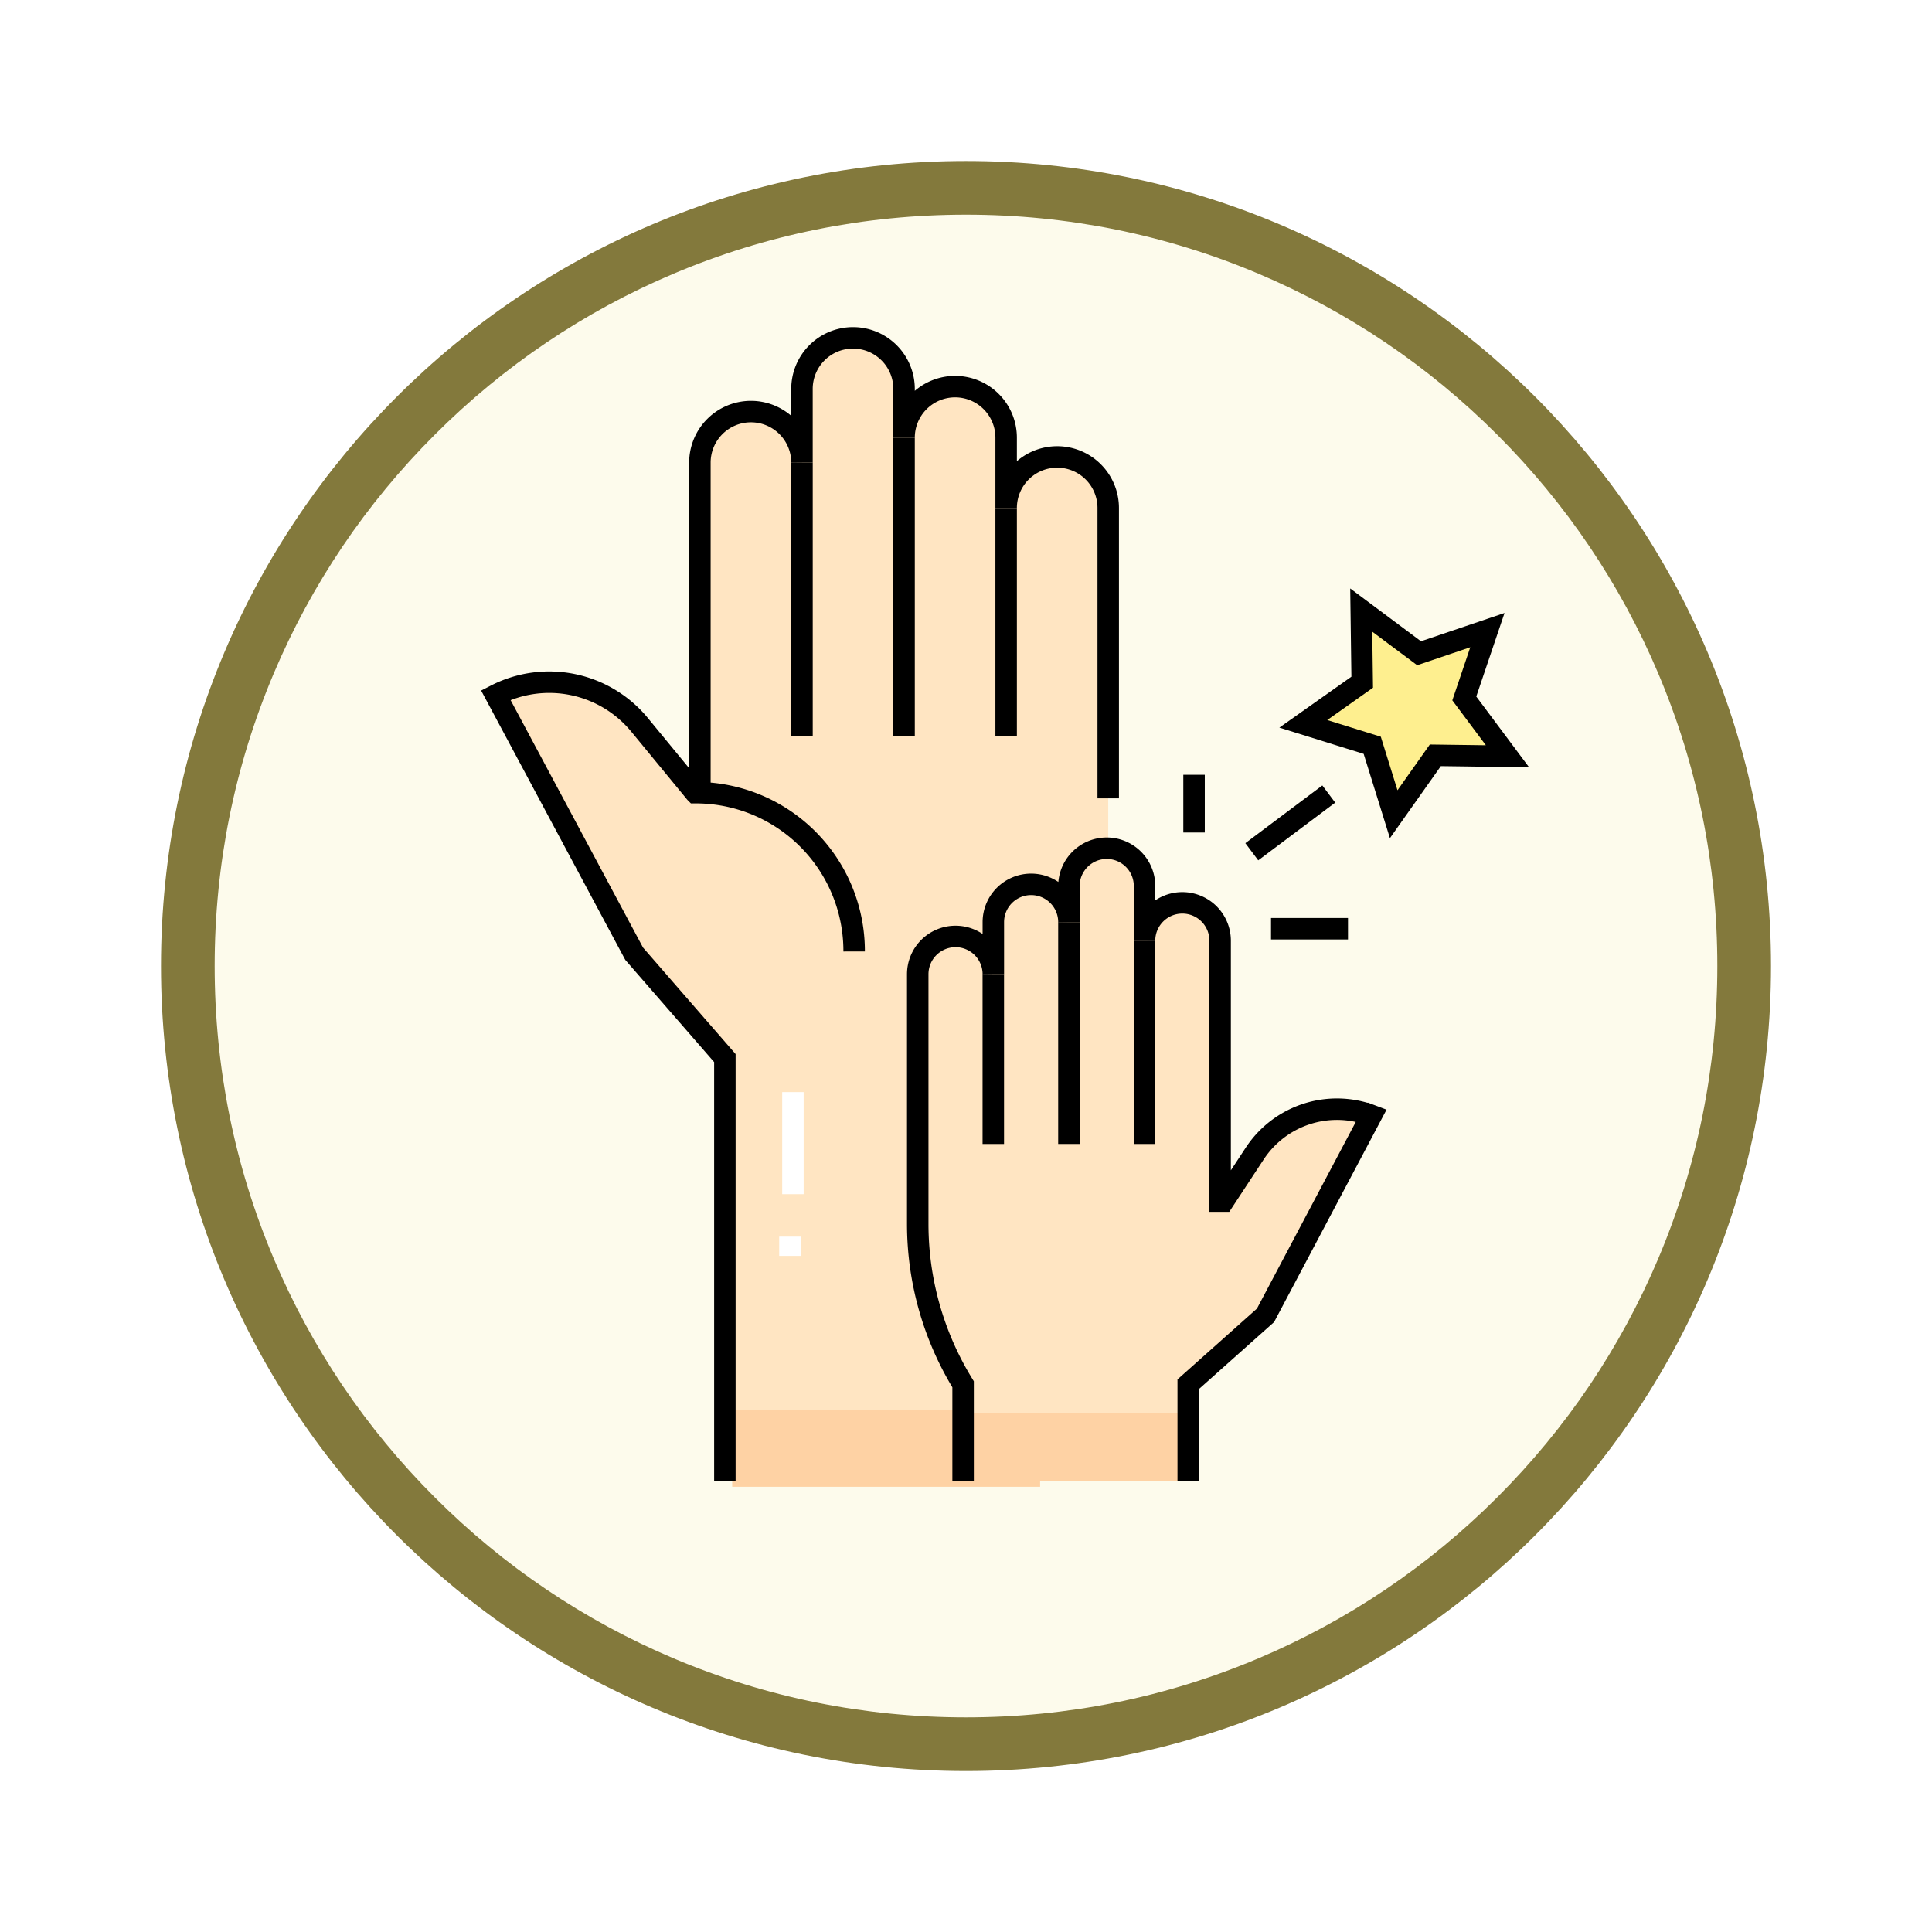 <svg xmlns="http://www.w3.org/2000/svg" xmlns:xlink="http://www.w3.org/1999/xlink" width="108" height="108" viewBox="0 0 108 108">
  <defs>
    <filter id="Trazado_982547" x="0" y="0" width="108" height="108" filterUnits="userSpaceOnUse">
      <feOffset dy="3" input="SourceAlpha"/>
      <feGaussianBlur stdDeviation="3" result="blur"/>
      <feFlood flood-opacity="0.161"/>
      <feComposite operator="in" in2="blur"/>
      <feComposite in="SourceGraphic"/>
    </filter>
  </defs>
  <g id="Grupo_1206328" data-name="Grupo 1206328" transform="translate(-615.75 -3077.902)">
    <g id="Grupo_1202551" data-name="Grupo 1202551" transform="translate(293.954 835.605)">
      <g id="Grupo_1202232" data-name="Grupo 1202232" transform="translate(330.796 2248.298)">
        <g id="Grupo_1201680" data-name="Grupo 1201680">
          <g id="Grupo_1201330" data-name="Grupo 1201330">
            <g id="Grupo_1172010" data-name="Grupo 1172010">
              <g id="Grupo_1171046" data-name="Grupo 1171046">
                <g id="Grupo_1148525" data-name="Grupo 1148525">
                  <g transform="matrix(1, 0, 0, 1, -9, -6)" filter="url(#Trazado_982547)">
                    <g id="Trazado_982547-2" data-name="Trazado 982547" transform="translate(9 6)" fill="#fdfbec">
                      <path d="M 45 88.5 C 39.127 88.5 33.43 87.35 28.068 85.082 C 22.889 82.891 18.236 79.755 14.241 75.759 C 10.245 71.764 7.109 67.111 4.918 61.932 C 2.65 56.57 1.5 50.873 1.5 45 C 1.5 39.127 2.65 33.43 4.918 28.068 C 7.109 22.889 10.245 18.236 14.241 14.241 C 18.236 10.245 22.889 7.109 28.068 4.918 C 33.43 2.65 39.127 1.5 45 1.5 C 50.873 1.5 56.57 2.65 61.932 4.918 C 67.111 7.109 71.764 10.245 75.759 14.241 C 79.755 18.236 82.891 22.889 85.082 28.068 C 87.35 33.43 88.5 39.127 88.5 45 C 88.5 50.873 87.35 56.57 85.082 61.932 C 82.891 67.111 79.755 71.764 75.759 75.759 C 71.764 79.755 67.111 82.891 61.932 85.082 C 56.57 87.35 50.873 88.5 45 88.5 Z" stroke="none"/>
                      <path d="M 45 3 C 39.329 3 33.829 4.11 28.653 6.299 C 23.652 8.415 19.16 11.443 15.302 15.302 C 11.443 19.16 8.415 23.652 6.299 28.653 C 4.11 33.829 3 39.329 3 45 C 3 50.671 4.11 56.171 6.299 61.347 C 8.415 66.348 11.443 70.84 15.302 74.698 C 19.16 78.557 23.652 81.585 28.653 83.701 C 33.829 85.89 39.329 87 45 87 C 50.671 87 56.171 85.89 61.347 83.701 C 66.348 81.585 70.84 78.557 74.698 74.698 C 78.557 70.84 81.585 66.348 83.701 61.347 C 85.89 56.171 87 50.671 87 45 C 87 39.329 85.89 33.829 83.701 28.653 C 81.585 23.652 78.557 19.16 74.698 15.302 C 70.84 11.443 66.348 8.415 61.347 6.299 C 56.171 4.11 50.671 3 45 3 M 45 7.62939453125e-06 C 69.853 7.62939453125e-06 90 20.147 90 45 C 90 69.853 69.853 90 45 90 C 20.147 90 7.62939453125e-06 69.853 7.62939453125e-06 45 C 7.62939453125e-06 20.147 20.147 7.62939453125e-06 45 7.62939453125e-06 Z" stroke="none" fill="#83793c"/>
                    </g>
                  </g>
                </g>
              </g>
            </g>
          </g>
        </g>
      </g>
    </g>
    <g id="Filled_00000088101983472834059030000010513836911781552057_" transform="translate(613.163 3089.289)">
      <g id="Grupo_1206325" data-name="Grupo 1206325" transform="translate(30.301 7.5)">
        <path id="Trazado_1048939" data-name="Trazado 1048939" d="M43.108,71.408V47.76l-5.072-5.833L30.3,27.471h0a6.543,6.543,0,0,1,8.042,1.664l3.116,3.789h.254V14.474a2.853,2.853,0,0,1,2.853-2.853h0a2.853,2.853,0,0,1,2.853,2.853V10.353A2.853,2.853,0,0,1,50.272,7.5h0a2.853,2.853,0,0,1,2.853,2.853v2.726a2.853,2.853,0,0,1,2.853-2.853h0a2.853,2.853,0,0,1,2.853,2.853V17.01a2.853,2.853,0,0,1,2.853-2.853h0a2.853,2.853,0,0,1,2.853,2.853V36.724a18.679,18.679,0,0,1-3.193,10.445l-.484.718V71.408Z" transform="translate(-30.301 -7.5)" fill="#ffe5c2"/>
        <rect id="Rectángulo_418031" data-name="Rectángulo 418031" width="17.212" height="4.303" transform="translate(13.217 59.923)" fill="#fed2a4"/>
        <path id="Trazado_1048940" data-name="Trazado 1048940" d="M218.837,267.877v-5.415l-.008-.013A17.118,17.118,0,0,1,216.3,253.5V239.544a2.113,2.113,0,0,1,2.113-2.113h0a2.113,2.113,0,0,1,2.113,2.113v-2.912a2.113,2.113,0,0,1,2.113-2.113h0a2.113,2.113,0,0,1,2.113,2.113v-2.019a2.113,2.113,0,0,1,2.113-2.113h0a2.113,2.113,0,0,1,2.113,2.113v3.053a2.113,2.113,0,0,1,2.113-2.113h0a2.113,2.113,0,0,1,2.113,2.113v14.559h.188l1.747-2.66a5.5,5.5,0,0,1,6.471-2.148l.048.018-5.917,11.177-4.321,3.851v5.415Z" transform="translate(-192.716 -203.969)" fill="#ffe5c2"/>
        <rect id="Rectángulo_418032" data-name="Rectángulo 418032" width="12.586" height="3.804" transform="translate(26.121 60.104)" fill="#fed2a4"/>
        <path id="Trazado_1048941" data-name="Trazado 1048941" d="M396.592,128.621,395.3,132.44l2.414,3.234-4.033-.054-2.327,3.292-1.2-3.852-3.853-1.2,3.292-2.327-.054-4.033,3.234,2.414Z" transform="translate(-341.159 -112.284)" fill="#feef8f"/>
      </g>
      <g id="Grupo_1206326" data-name="Grupo 1206326" transform="translate(30.301 7.5)">
        <line id="Línea_1047" data-name="Línea 1047" y2="15.28" transform="translate(17.118 6.974)" fill="none" stroke="#000" stroke-miterlimit="10" stroke-width="1.2"/>
        <line id="Línea_1048" data-name="Línea 1048" y2="16.674" transform="translate(22.824 5.579)" fill="none" stroke="#000" stroke-miterlimit="10" stroke-width="1.2"/>
        <line id="Línea_1049" data-name="Línea 1049" y2="12.744" transform="translate(28.53 9.51)" fill="none" stroke="#000" stroke-miterlimit="10" stroke-width="1.2"/>
        <path id="Trazado_1048942" data-name="Trazado 1048942" d="M120.3,33.051V14.474a2.853,2.853,0,0,1,2.853-2.853h0a2.853,2.853,0,0,1,2.853,2.853V10.353A2.853,2.853,0,0,1,128.86,7.5h0a2.853,2.853,0,0,1,2.853,2.853v2.726a2.853,2.853,0,0,1,2.853-2.853h0a2.853,2.853,0,0,1,2.853,2.853V17.01a2.853,2.853,0,0,1,2.853-2.853h0a2.853,2.853,0,0,1,2.853,2.853V33.241" transform="translate(-108.889 -7.5)" fill="none" stroke="#000" stroke-miterlimit="10" stroke-width="1.2" stroke-dasharray="540 15"/>
        <path id="Trazado_1048943" data-name="Trazado 1048943" d="M43.108,203.958V180.31l-5.072-5.833L30.3,160.021h0a6.543,6.543,0,0,1,8.042,1.664l3.116,3.789a8.852,8.852,0,0,1,8.876,8.876" transform="translate(-30.301 -140.05)" fill="none" stroke="#000" stroke-miterlimit="10" stroke-width="1.2" stroke-dasharray="300 15"/>
        <line id="Línea_1050" data-name="Línea 1050" y2="11.365" transform="translate(36.265 33.697)" fill="none" stroke="#000" stroke-miterlimit="10" stroke-width="1.2"/>
        <line id="Línea_1051" data-name="Línea 1051" y2="12.398" transform="translate(32.039 32.663)" fill="none" stroke="#000" stroke-miterlimit="10" stroke-width="1.2"/>
        <line id="Línea_1052" data-name="Línea 1052" y2="9.487" transform="translate(27.812 35.575)" fill="none" stroke="#000" stroke-miterlimit="10" stroke-width="1.2"/>
        <path id="Trazado_1048944" data-name="Trazado 1048944" d="M231.422,267.878v-5.415l4.321-3.851,5.917-11.177-.048-.018a5.5,5.5,0,0,0-6.471,2.148l-1.747,2.66h-.188V237.666a2.113,2.113,0,0,0-2.113-2.113h0a2.113,2.113,0,0,0-2.113,2.113v-3.053a2.113,2.113,0,0,0-2.113-2.113h0a2.113,2.113,0,0,0-2.113,2.113v2.019a2.113,2.113,0,0,0-2.113-2.113h0a2.113,2.113,0,0,0-2.113,2.113v2.912a2.113,2.113,0,0,0-2.113-2.113h0a2.113,2.113,0,0,0-2.113,2.113V253.5a17.118,17.118,0,0,0,2.528,8.953l.008.013v5.415" transform="translate(-192.714 -203.97)" fill="none" stroke="#000" stroke-miterlimit="10" stroke-width="1.2" stroke-dasharray="350 15"/>
        <path id="Trazado_1048945" data-name="Trazado 1048945" d="M396.592,128.621,395.3,132.44l2.414,3.234-4.033-.054-2.327,3.292-1.2-3.852-3.853-1.2,3.292-2.327-.054-4.033,3.234,2.414Z" transform="translate(-341.159 -112.284)" fill="none" stroke="#000" stroke-miterlimit="10" stroke-width="1.2"/>
        <line id="Línea_1053" data-name="Línea 1053" x1="4.303" y2="3.227" transform="translate(42.262 25.5)" fill="none" stroke="#000" stroke-miterlimit="10" stroke-width="1.2"/>
        <line id="Línea_1054" data-name="Línea 1054" y2="3.227" transform="translate(39.034 24.424)" fill="none" stroke="#000" stroke-miterlimit="10" stroke-width="1.2"/>
        <line id="Línea_1055" data-name="Línea 1055" x1="4.303" transform="translate(43.337 33.03)" fill="none" stroke="#000" stroke-miterlimit="10" stroke-width="1.2"/>
      </g>
      <g id="Grupo_1206327" data-name="Grupo 1206327" transform="translate(46.745 49.662)">
        <line id="Línea_1056" data-name="Línea 1056" y2="5.706" transform="translate(0.167)" fill="none" stroke="#fff" stroke-miterlimit="10" stroke-width="1.2"/>
        <line id="Línea_1057" data-name="Línea 1057" y2="1.076" transform="translate(0 8.08)" fill="none" stroke="#fff" stroke-miterlimit="10" stroke-width="1.2"/>
      </g>
    </g>
  </g>
</svg>

